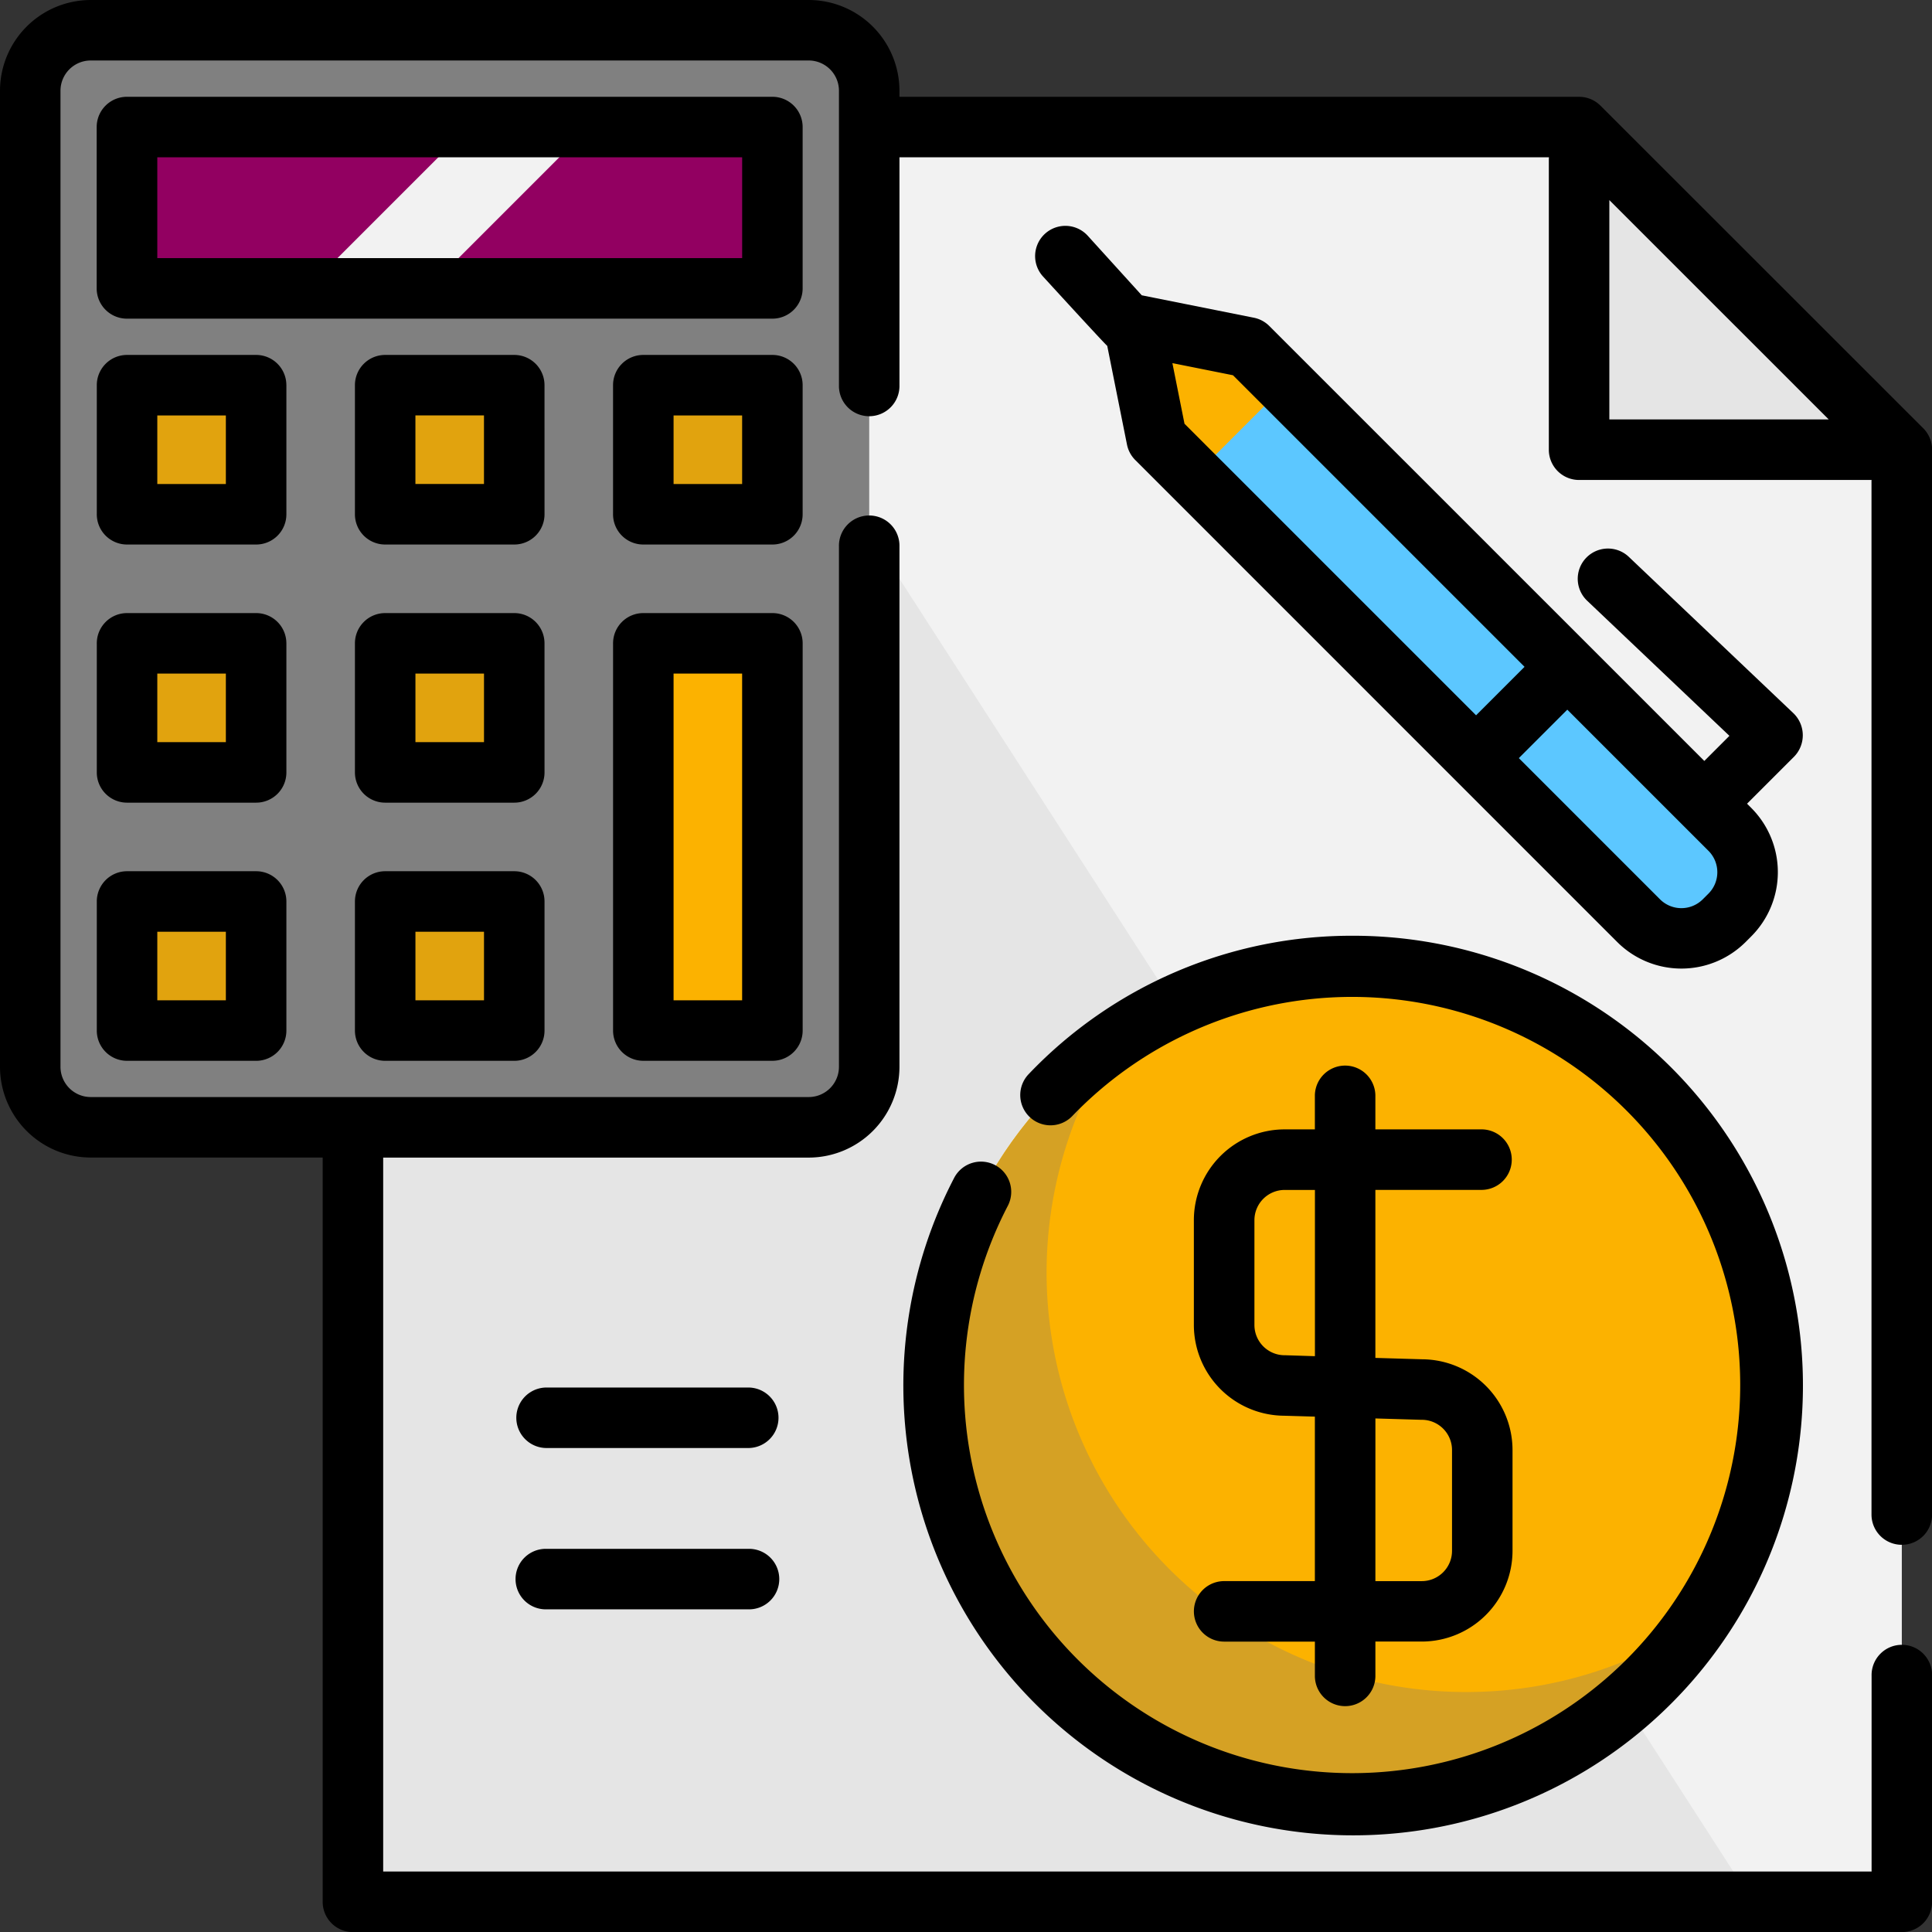 <svg id="reduced-cost-icon" xmlns="http://www.w3.org/2000/svg" width="100.875" height="100.875" viewBox="0 0 100.875 100.875">
  <rect x="0" y="0" width="100.875" height="100.875" fill="#333333" stroke="none"/>
  <path id="Path_77200" data-name="Path 77200" d="M157.549,33.67H93.528v92.662H174.4V50.518Z" transform="translate(-75.101 -27.036)" fill="#f2f2f2"/>
  <g id="Group_43327" data-name="Group 43327" transform="translate(18.427 6.634)">
    <path id="Path_77201" data-name="Path 77201" d="M106.85,33.67H93.528v92.662h73.093Z" transform="translate(-93.528 -33.67)" fill="#e5e5e5"/>
    <path id="Path_77202" data-name="Path 77202" d="M418.472,50.518H435.32L418.472,33.67Z" transform="translate(-354.451 -33.67)" fill="#e5e5e5"/>
  </g>
  <path id="Path_77203" data-name="Path 77203" d="M48.662,65.3H11.176A3.159,3.159,0,0,1,8.017,62.14V11.176a3.159,3.159,0,0,1,3.159-3.159H48.662a3.159,3.159,0,0,1,3.159,3.159V62.14A3.159,3.159,0,0,1,48.662,65.3Z" transform="translate(-6.437 -6.437)" fill="gray"/>
  <circle id="Ellipse_2374" data-name="Ellipse 2374" cx="21.902" cy="21.902" r="21.902" transform="translate(48.753 50.438)" fill="#fcb200"/>
  <path id="Path_77204" data-name="Path 77204" d="M275.248,309.184a21.9,21.9,0,0,1-18.154-34.159A21.9,21.9,0,1,0,287.5,305.436,21.8,21.8,0,0,1,275.248,309.184Z" transform="translate(-198.696 -220.839)" fill="#d5a124"/>
  <rect id="Rectangle_5834" data-name="Rectangle 5834" width="33.695" height="8.424" transform="translate(6.634 6.634)" fill="#920061"/>
  <path id="Path_77205" data-name="Path 77205" d="M89.838,33.67l-8.424,8.424h6.318l8.424-8.424Z" transform="translate(-65.374 -27.036)" fill="#f2f2f2"/>
  <g id="Group_43328" data-name="Group 43328" transform="translate(6.634 20.112)">
    <rect id="Rectangle_5835" data-name="Rectangle 5835" width="6.739" height="6.739" fill="#e1a30e"/>
    <rect id="Rectangle_5836" data-name="Rectangle 5836" width="6.739" height="6.739" transform="translate(13.478)" fill="#e1a30e"/>
    <rect id="Rectangle_5837" data-name="Rectangle 5837" width="6.739" height="6.739" transform="translate(26.956)" fill="#e1a30e"/>
    <rect id="Rectangle_5838" data-name="Rectangle 5838" width="6.739" height="6.739" transform="translate(0 13.478)" fill="#e1a30e"/>
    <rect id="Rectangle_5839" data-name="Rectangle 5839" width="6.739" height="6.739" transform="translate(13.478 13.478)" fill="#e1a30e"/>
    <rect id="Rectangle_5840" data-name="Rectangle 5840" width="6.739" height="6.739" transform="translate(0 26.956)" fill="#e1a30e"/>
    <rect id="Rectangle_5841" data-name="Rectangle 5841" width="6.739" height="6.739" transform="translate(13.478 26.956)" fill="#e1a30e"/>
  </g>
  <path id="Path_77206" data-name="Path 77206" d="M170.489,170.489v20.217h6.739V170.489Z" transform="translate(-136.899 -136.899)" fill="#fcb200"/>
  <path id="Path_77207" data-name="Path 77207" d="M321.918,112.224l4.765-4.765L306.431,87.206l-5.956-1.191,1.191,5.957Z" transform="translate(-241.275 -69.068)" fill="#5cc7ff"/>
  <path id="Path_77208" data-name="Path 77208" d="M306.431,87.205l-5.956-1.191,1.191,5.957,1.962,1.961,4.765-4.765Z" transform="translate(-241.275 -69.067)" fill="#fcb200"/>
  <path id="Path_77209" data-name="Path 77209" d="M404.129,189.967l.3-.3a3.159,3.159,0,0,0,0-4.467l-8.488-8.488-4.765,4.765,8.488,8.488A3.159,3.159,0,0,0,404.129,189.967Z" transform="translate(-314.103 -141.897)" fill="#5cc7ff"/>
  <path id="Path_77210" data-name="Path 77210" d="M99.3,80.658a1.579,1.579,0,0,0,1.58-1.58v-55.6a1.58,1.58,0,0,0-.462-1.117L83.565,5.517a1.58,1.58,0,0,0-1.117-.462H46.963V4.738A4.744,4.744,0,0,0,42.224,0H4.738A4.744,4.744,0,0,0,0,4.738V55.7a4.744,4.744,0,0,0,4.738,4.738H16.848V99.3a1.579,1.579,0,0,0,1.58,1.58H99.3a1.579,1.579,0,0,0,1.58-1.58V87.5a1.58,1.58,0,1,0-3.159,0V97.716H20.007V60.441H42.224A4.744,4.744,0,0,0,46.963,55.7V28.535a1.58,1.58,0,1,0-3.159,0V55.7a1.581,1.581,0,0,1-1.58,1.58H4.738a1.581,1.581,0,0,1-1.58-1.58V4.738a1.581,1.581,0,0,1,1.58-1.58H42.224a1.581,1.581,0,0,1,1.58,1.58V20.112a1.58,1.58,0,1,0,3.159,0V8.213H80.874c0,.035-.005.07-.005.105V23.481a1.579,1.579,0,0,0,1.58,1.58H97.611c.036,0,.07,0,.105-.005V79.079A1.579,1.579,0,0,0,99.3,80.658ZM84.028,10.447,95.483,21.9H84.028Z"/>
  <path id="Path_77211" data-name="Path 77211" d="M148.927,367.7H138.4a1.579,1.579,0,1,0,0,3.159h10.53a1.579,1.579,0,1,0,0-3.159Z" transform="translate(-109.862 -295.254)"/>
  <path id="Path_77212" data-name="Path 77212" d="M148.927,410.455H138.4a1.58,1.58,0,1,0,0,3.159h10.53a1.58,1.58,0,1,0,0-3.159Z" transform="translate(-109.862 -329.586)"/>
  <path id="Path_77213" data-name="Path 77213" d="M244.209,259.955a1.58,1.58,0,0,0-2.131.671,23.485,23.485,0,1,0,20.835-12.643,23.283,23.283,0,0,0-16.944,7.225,1.579,1.579,0,0,0,2.279,2.187,20.265,20.265,0,1,1-3.369,4.691A1.58,1.58,0,0,0,244.209,259.955Z" transform="translate(-192.259 -199.125)"/>
  <path id="Path_77214" data-name="Path 77214" d="M317.971,309.144a1.579,1.579,0,1,0,0,3.159h4.738v1.79a1.579,1.579,0,0,0,3.159,0V312.3h2.422a4.744,4.744,0,0,0,4.738-4.738V302.3a4.744,4.744,0,0,0-4.713-4.738l-2.448-.072v-8.773h5.581a1.58,1.58,0,0,0,0-3.159h-5.581v-1.79a1.58,1.58,0,0,0-3.159,0v1.79h-1.58a4.744,4.744,0,0,0-4.738,4.738v5.475a4.744,4.744,0,0,0,4.713,4.738l1.605.047v8.587h-4.738Zm3.206-11.793h-.046a1.581,1.581,0,0,1-1.579-1.58V290.3a1.581,1.581,0,0,1,1.579-1.58h1.58v8.68Zm4.692,3.3,2.375.07h.046a1.581,1.581,0,0,1,1.579,1.579v5.265a1.581,1.581,0,0,1-1.579,1.58h-2.422Z" transform="translate(-254.055 -226.59)"/>
  <path id="Path_77215" data-name="Path 77215" d="M62.507,27.233a1.579,1.579,0,0,0-1.58-1.58h-33.7a1.579,1.579,0,0,0-1.58,1.58v8.424a1.579,1.579,0,0,0,1.58,1.58h33.7a1.579,1.579,0,0,0,1.58-1.58Zm-3.159,6.844H28.812V28.812H59.349v5.265Z" transform="translate(-20.599 -20.599)"/>
  <path id="Path_77216" data-name="Path 77216" d="M35.551,95.642a1.579,1.579,0,0,0-1.58-1.58H27.233a1.579,1.579,0,0,0-1.58,1.58v6.739a1.579,1.579,0,0,0,1.58,1.58h6.739a1.579,1.579,0,0,0,1.58-1.58V95.642Zm-3.159,5.16h-3.58v-3.58h3.58Z" transform="translate(-20.599 -75.53)"/>
  <path id="Path_77217" data-name="Path 77217" d="M103.96,95.642a1.579,1.579,0,0,0-1.58-1.58H95.642a1.579,1.579,0,0,0-1.58,1.58v6.739a1.579,1.579,0,0,0,1.58,1.58h6.739a1.579,1.579,0,0,0,1.58-1.58ZM100.8,100.8h-3.58v-3.58h3.58Z" transform="translate(-75.53 -75.53)"/>
  <path id="Path_77218" data-name="Path 77218" d="M172.369,95.642a1.579,1.579,0,0,0-1.58-1.58h-6.739a1.579,1.579,0,0,0-1.58,1.58v6.739a1.579,1.579,0,0,0,1.58,1.58h6.739a1.579,1.579,0,0,0,1.58-1.58Zm-3.159,5.16h-3.58v-3.58h3.58Z" transform="translate(-130.461 -75.53)"/>
  <path id="Path_77219" data-name="Path 77219" d="M35.551,164.052a1.579,1.579,0,0,0-1.58-1.58H27.233a1.579,1.579,0,0,0-1.58,1.58v6.739a1.579,1.579,0,0,0,1.58,1.579h6.739a1.579,1.579,0,0,0,1.58-1.579v-6.739Zm-3.159,5.159h-3.58v-3.58h3.58Z" transform="translate(-20.599 -130.461)"/>
  <path id="Path_77220" data-name="Path 77220" d="M103.96,164.052a1.579,1.579,0,0,0-1.58-1.58H95.642a1.579,1.579,0,0,0-1.58,1.58v6.739a1.579,1.579,0,0,0,1.58,1.579h6.739a1.579,1.579,0,0,0,1.58-1.579Zm-3.159,5.159h-3.58v-3.58h3.58Z" transform="translate(-75.53 -130.461)"/>
  <path id="Path_77221" data-name="Path 77221" d="M33.972,230.881H27.233a1.579,1.579,0,0,0-1.58,1.579V239.2a1.579,1.579,0,0,0,1.58,1.58h6.739a1.579,1.579,0,0,0,1.58-1.58v-6.739A1.579,1.579,0,0,0,33.972,230.881Zm-1.58,6.739h-3.58v-3.58h3.58Z" transform="translate(-20.599 -185.392)"/>
  <path id="Path_77222" data-name="Path 77222" d="M102.381,230.881H95.642a1.579,1.579,0,0,0-1.58,1.579V239.2a1.579,1.579,0,0,0,1.58,1.58h6.739a1.579,1.579,0,0,0,1.58-1.58v-6.739A1.579,1.579,0,0,0,102.381,230.881Zm-1.58,6.739h-3.58v-3.58h3.58Z" transform="translate(-75.53 -185.392)"/>
  <path id="Path_77223" data-name="Path 77223" d="M170.79,162.472h-6.739a1.579,1.579,0,0,0-1.58,1.58v20.217a1.579,1.579,0,0,0,1.58,1.579h6.739a1.579,1.579,0,0,0,1.58-1.579V164.052A1.579,1.579,0,0,0,170.79,162.472Zm-1.58,20.217h-3.58V165.631h3.58Z" transform="translate(-130.461 -130.461)"/>
  <path id="Path_77224" data-name="Path 77224" d="M286.545,65.084a1.58,1.58,0,0,0-.807-.432l-5.853-1.171-2.818-3.107a1.579,1.579,0,0,0-2.34,2.122s3.248,3.554,3.356,3.625l1.031,5.154a1.58,1.58,0,0,0,.432.807L304.712,97.25a4.745,4.745,0,0,0,6.7,0h0l.3-.3a4.744,4.744,0,0,0,0-6.7l-.223-.223,2.457-2.457a1.6,1.6,0,0,0-.03-2.262l-8.6-8.17a1.579,1.579,0,0,0-2.175,2.291l7.428,7.054-1.311,1.311Zm-5.06,1.939,3.164.633L299.872,82.88l-2.531,2.531L282.117,70.188Zm27.993,27.695-.3.3a1.581,1.581,0,0,1-2.234,0l-7.371-7.371,2.531-2.531,7.371,7.371A1.581,1.581,0,0,1,309.478,94.718Z" transform="translate(-220.271 -48.063)"/>
</svg>
